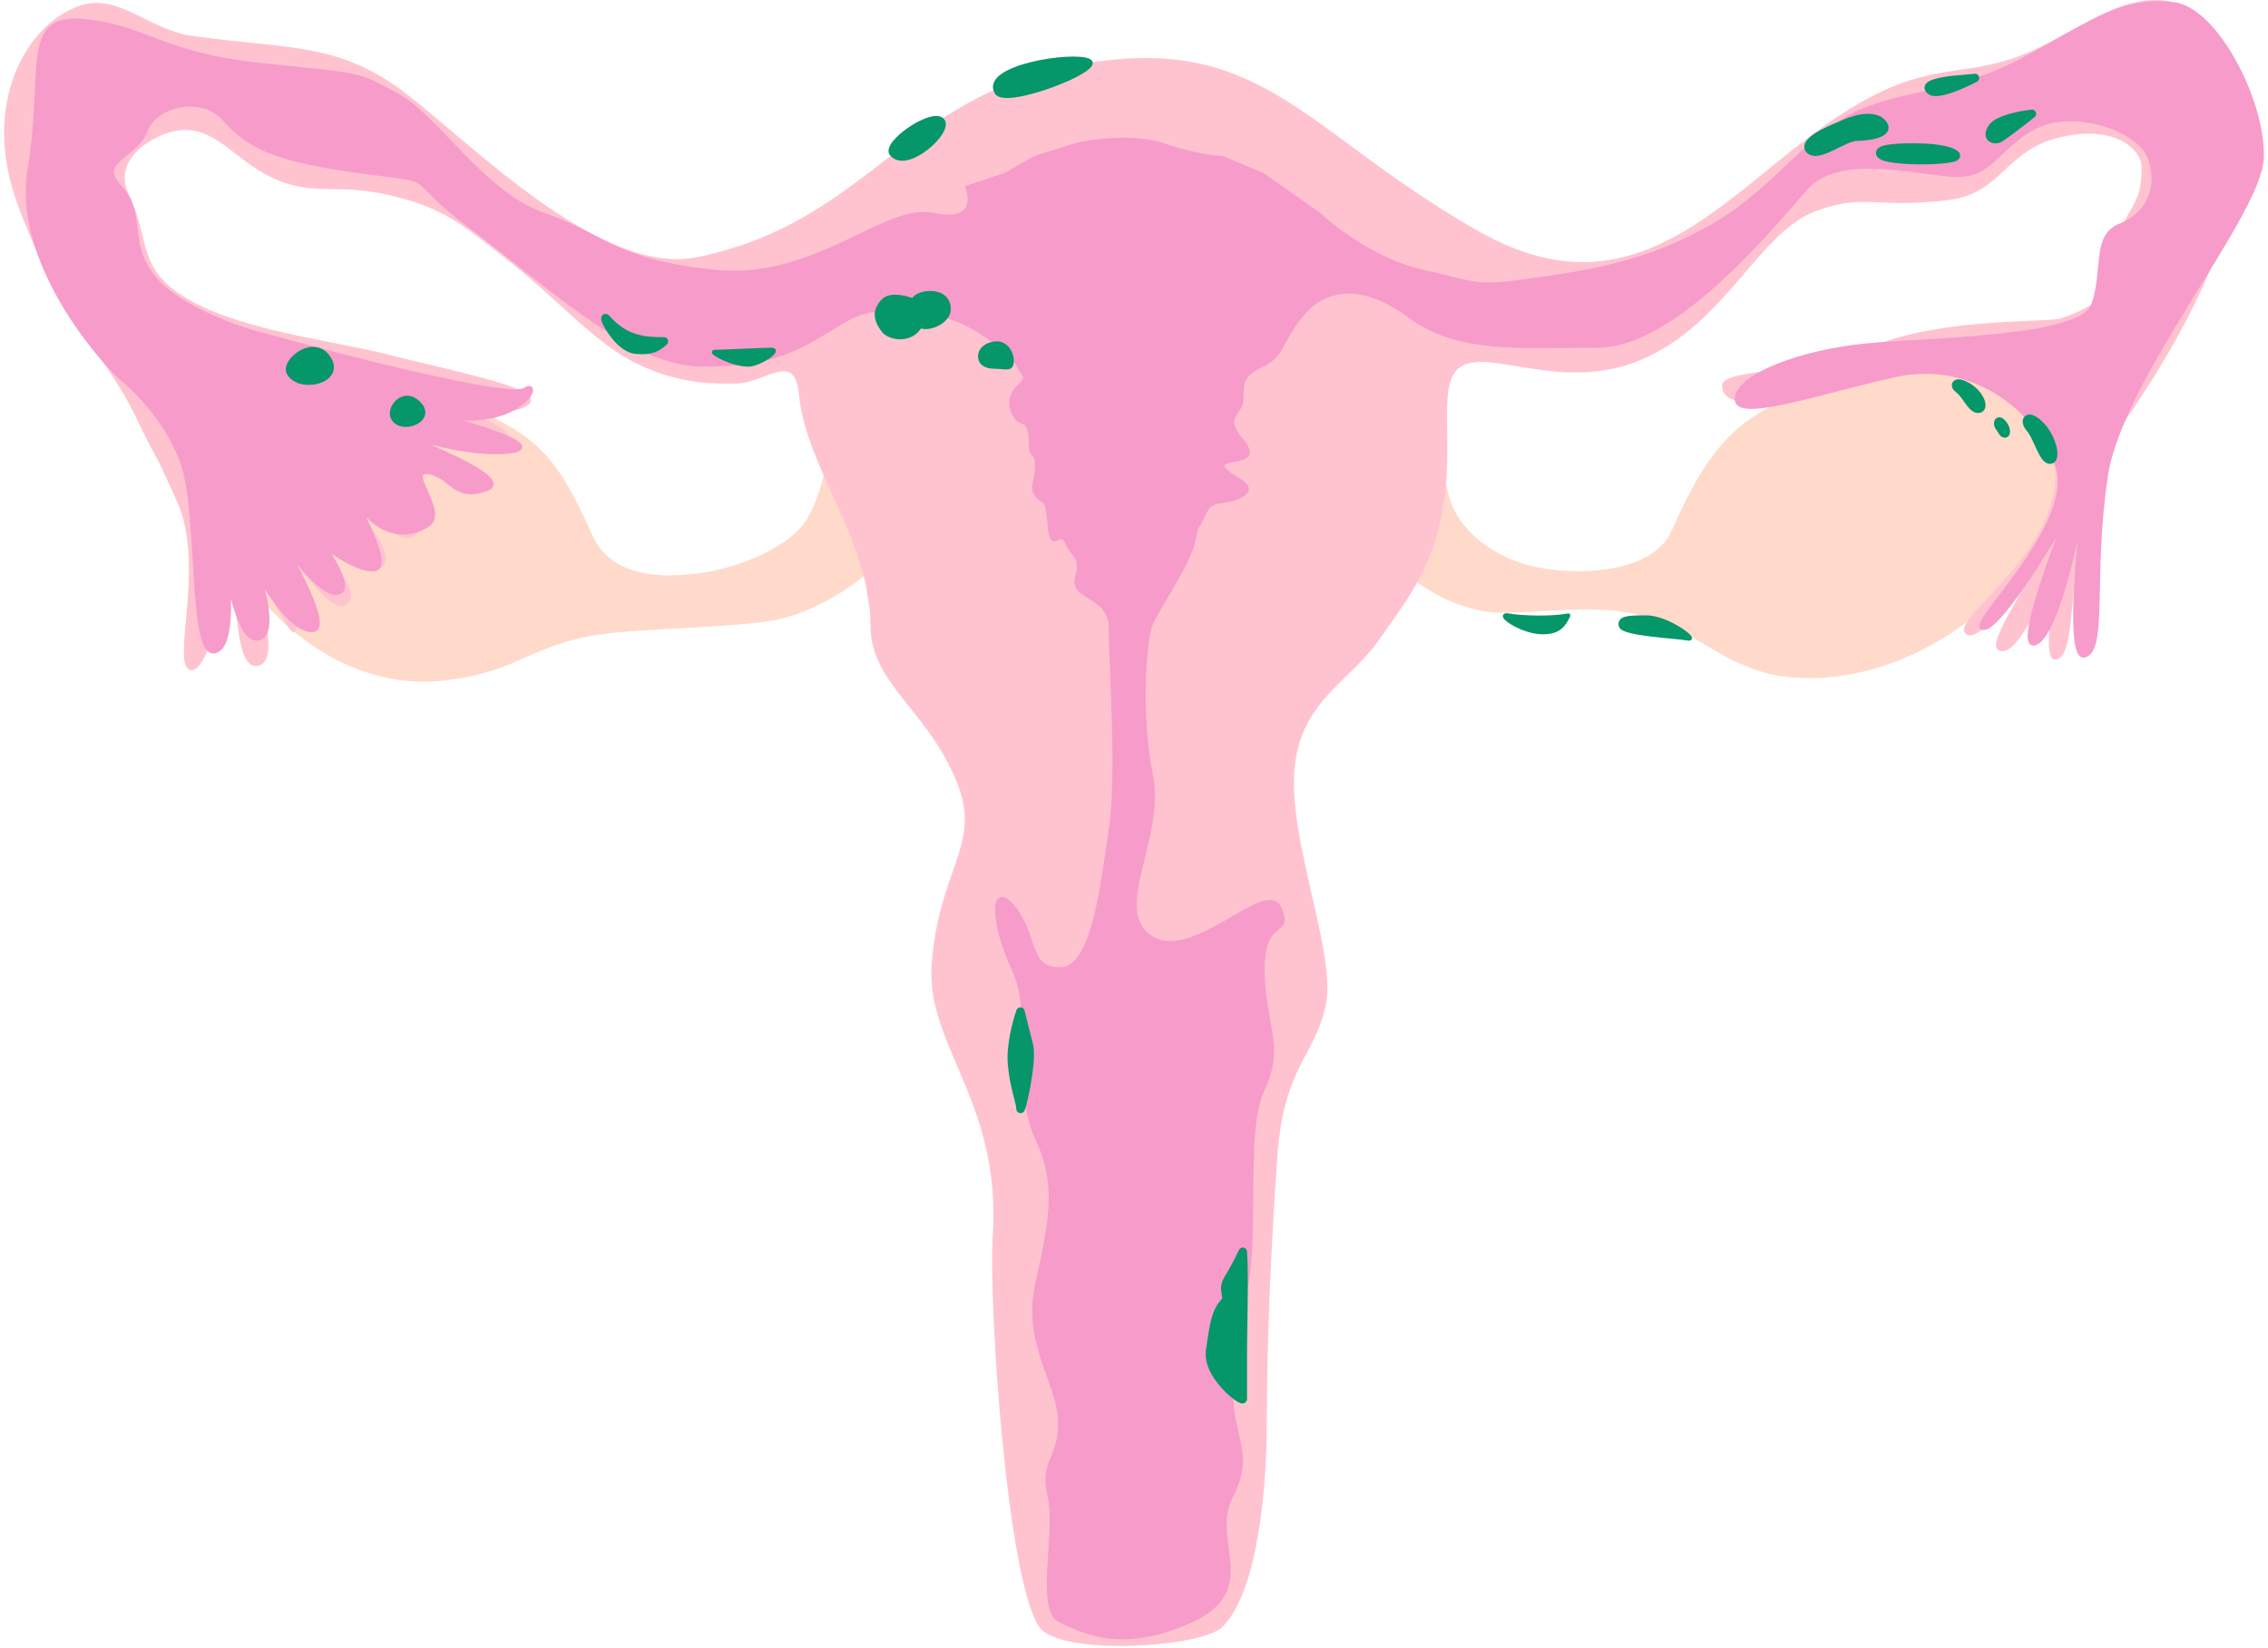 <svg width="538" height="391" viewBox="0 0 538 391" fill="none" xmlns="http://www.w3.org/2000/svg">
<path d="M325.104 119.847C328.704 96.647 338.63 97.589 341 103.5C342.604 107.5 342 116 345.5 122C349.245 128.42 357 133.621 367 135C379.383 136.708 392.745 134.376 396.5 126C403 111.5 408.5 102 421 96C434.142 89.693 459.481 83.82 474.104 91.347C488 98.5 492.519 111.807 483.5 128.5C475.396 143.5 455.113 159.699 431.604 160.847C408 162 403.66 146.707 382.5 144.847C370.426 143.786 358.5 146.458 351 144.847C343.5 143.237 337.5 139.5 333.104 135.847C331.194 134.26 333.604 140.847 330.604 142.347C327.604 143.847 321.504 143.047 325.104 119.847Z" fill="#FFDACA"/>
<path d="M213.069 123.041C209.469 99.841 199.544 100.783 197.173 106.694C195.569 110.694 195 117.041 191.5 123.041C187.755 129.461 176 134.621 166 136C153.617 137.708 144.255 135.376 140.5 127C134 112.5 129.673 105.194 117.173 99.194C104.031 92.886 78.692 87.014 64.069 94.541C50.173 101.694 45.654 115 54.673 131.694C62.778 146.694 81.592 163.959 105 161.5C124.431 159.459 125.84 151.86 147 150C158.5 148.989 177 148.61 184.5 147C192 145.39 200.104 140.653 204.5 137C206.41 135.413 204.569 144.041 207.569 145.541C210.569 147.041 216.669 146.241 213.069 123.041Z" fill="#FFDACA"/>
<path d="M266 14C301.392 11.224 312.858 33.484 351 55C390 77 411 43 438.5 26C456.5 14.873 464 18.216 477 14C490.5 9.622 499.5 -0 511.5 -0C524.248 -0 535.196 15.739 531.5 39.5C528 62 515 84 504 100C487.697 123.714 494.5 156 487.5 156.5C484.382 156.723 486.5 142 490.5 127.5C493.305 117.332 482 154.5 475 154.5C469.4 154.5 480.834 140.333 484 131C480.5 138.333 468.5 154.5 466 150C463.801 146.042 489.087 130.5 487.5 111C486.627 100.265 469.168 78.437 441 89C425 95 408.5 98.5 408.5 91.5C408.5 87.432 427 89.035 444.5 82.035C461.621 75.187 485.63 76.666 489 75.5C505 69.965 498.095 65.286 502 56.5C506 47.5 508 48.044 508 39.5C508 36 502.5 29.5 489 32.5C475.5 35.5 475 46 462 47.5C444.057 49.57 442.772 45.796 431 50C417 55 409.5 77 389 85.5C371.298 92.84 355 83.5 347.5 86.5C341.051 89.079 344.211 100.473 343 115C341.5 133 334 142 327 152C320 162 308 166.5 307 183.5C306 200.5 317 226.5 314.5 238.5C312 250.5 304.5 253 303 274.5C301.5 296 300.5 318 300.5 338C300.5 349.673 299 377 290 386C285 391 251.346 393 246.5 386C238.885 375 234.455 309.459 235.5 293C237.5 261.5 219.696 248.119 221 229C222.5 207 232.451 200.711 227.5 187C221 169 206.5 162.58 206.5 148.5C206.5 128.5 191.165 110.985 189.5 93.5C188.5 83 181.571 91 174.5 91C170.5 91 162 91.5 151.5 86.5C140.875 81.44 132.674 71.133 119.5 61C113 56 107.5 50.912 98.5 48C81.5 42.5 76.671 46.874 66.5 43C56 39 51.5 29.5 42 31C36.5 31.868 26.5 37.636 30.5 46C36 57.5 32 64 45.5 71.5C58.243 78.579 80.688 81.154 91.5 84C101 86.5 121 90.5 125 93.5C128.418 96.063 122.465 99.028 109.353 97.497C115.967 99.58 121.897 102.31 121 105C119.5 109.5 103.583 103.5 91.5 103.5C89.5 103.5 123 113 115.5 115C108 117 100 111 94 109.5C99.5 117 101.855 124.603 98.5 127C95 129.5 91.5 124.727 83 117C72.329 107.299 92.5 127 91.5 133C90.428 139.43 77.812 127 70.5 123C62.653 118.707 86 137 83 142.5C80.039 147.93 72 135.5 66.5 129.5C58.328 120.585 71.5 142.5 70.5 148.5C69.642 153.649 66.473 144.803 61 135.5C56 127 69 157 61 158C54.6 158.8 57 135.5 53 127C54.834 136.333 49.9 159 45.5 159C40 159 49 134.5 42 119C35 103.5 39 113 32 98.5C25 84 13.5 74.5 4 48C-4.451 24.424 6.266 6.007 18.5 1.5C28 -2 35 7 45.5 8.5C66.99 11.569 79 10 94 20.5C109 31 141.5 66 165.5 61C209.5 51.833 215 18 266 14Z" fill="#FFC3D0"/>
<path d="M28.5 89.5C20 81.167 3.8 59.7 7 40.5C11 16.5 5 3.5 20 5C35 6.5 38 13 62.5 15.5C87 18 84.5 17.5 94 22.5C103.5 27.5 114.5 46 129 51C143.5 56 145.5 62 169.5 64.5C193.5 67 210 48.5 221.5 51C230.7 53 230.667 47.5 229.5 44.5L238.5 41.5L245.5 37.5L255 34.5C259 33.5 268.8 32.1 276 34.5C283.2 36.9 288.333 37.5 290 37.5L299.5 41.5L313 51C316.667 54.5 326.7 62.1 337.5 64.5C351 67.5 349.5 68.5 363.5 66.5C377.5 64.5 391 62.5 406.5 53.5C422 44.5 429.5 31 442.5 26C455.5 21 465.5 22.5 483 12.5C500.5 2.5 505.5 -1.90735e-06 515.5 1C525.5 2 537 24 536.5 37.5C536 51 503 89.5 499.5 113C496 136.5 499.5 154 494.5 155.5C490.5 156.7 492.833 130.667 494.5 117.5C492.667 128.167 487.8 150.1 483 152.5C478.2 154.9 486 133.167 490.5 122C485.333 131 474.1 149 470.5 149C466 149 493 124.5 488 110.5C483 96.5 467.5 85 449.5 89C431.5 93 411.5 100 412 94.5C412.5 89 427.5 83.5 442.5 82C457.5 80.5 493.5 80.5 496.5 72.5C499.5 64.5 496.5 56 503 53.5C509.5 51 512.5 44.5 510 37.5C507.5 30.5 492 25.5 483 30C474 34.5 472.5 41.5 464.5 41.5C456.5 41.5 436.5 35.5 428.5 44.5C420.5 53.5 397.5 82 379 82C360.5 82 346 83.5 334.5 75C323 66.5 314 68 308.5 75C303 82 304.5 84 299.5 86.5C294.5 89 294.5 90.5 294.5 94.5C294.5 98.5 289.5 98.5 294.5 104.5C299.5 110.5 290 108 290 110.5C290 113 299 115 294.5 117.5C290 120 287.5 117.5 285.5 122C283.5 126.5 284 123.5 283 128.5C282 133.5 274.5 144.5 273 148C271.5 151.5 270 169 273 184C276 199 263 216 273 222.5C283 229 300.5 208.5 303.5 215.5C306.5 222.5 299.5 217 299.5 230C299.5 243 304.5 248 299.5 258.5C294.5 269 299 295.5 294.5 309.5C290 323.5 292.5 316 292 328.5C291.5 341 297.5 344.5 292 355C286.5 365.5 299 377 282.5 384.5C266 392 257 387 251.5 384.5C246 382 251 363.5 249 355C247 346.5 251.5 346.5 251.5 337.5C251.5 328.5 243 319 246 305C249 291 251.5 281.5 246 270C240.5 258.5 245.5 240.5 240.5 230C235.5 219.5 235 208.5 240.5 215.5C246 222.5 243.5 230 251.5 230C259.5 230 261.5 210 263.5 197C265.5 184 263.5 157 263.5 149C263.5 141 254 142 255.5 137C257 132 254.5 132 253 128.5C251.5 125 249.5 131.5 249 124.5C248.5 117.5 247.5 119.5 246 117.5C244.5 115.5 246 114.5 246 110.5C246 106.5 244.5 109.5 244.5 104.5C244.5 99.5 242.5 100.5 241.5 99.5C240.5 98.5 238.5 95 241.5 92C244.5 89 243 89.5 241.5 86.5C240 83.5 226.5 72.5 219.5 75C212.5 77.5 211 69.5 199.5 76.5C188 83.5 183 86.5 166.5 86.5C150 86.5 130 67.5 112 54C94 40.5 106.5 43.5 84.5 40.5C62.5 37.5 58 33.5 53 28C48 22.5 37 24.5 34.5 31C32 37.5 22.5 38 28.5 44.5C34.5 51 29.5 58 37 66.5C43 73.3 56.5 78 62.5 79.5C81.667 84.833 120.9 94.9 124.5 92.5C128.851 89.599 123.852 102.594 103.626 98.483C113.455 101.146 128.751 105.84 121.5 107C113.569 108.269 100.919 105.009 92.283 102.109C104.786 106.825 120.992 113.941 115.5 116C107.5 119 107 112.5 101.5 112C96 111.5 106 121.5 101.5 124.5C97 127.5 91 127 86.5 121.5C82 116 93.5 134 89 135C86.428 135.572 81.244 132.877 76.806 129.436C80.123 134.314 82.802 139.579 80.5 140.5C76.615 142.054 68.641 131.155 64.827 125.03C70.04 133.519 78.7 149.5 74 149.5C69.2 149.5 63.333 140.167 61 135.5C62.833 140.667 65.4 151.1 61 151.5C57.489 151.819 55.017 142.394 53.739 134.762C54.666 142.931 54.877 153.531 51 154.5C45 156 47.5 123 43.5 110.5C40.3 100.5 32.167 92.333 28.5 89.5Z" fill="#F79BCA"/>
<path d="M28.5 89.5C20 81.167 3.8 59.7 7 40.5C11 16.5 5 3.5 20 5C35 6.5 38 13 62.5 15.5C87 18 84.5 17.5 94 22.5C103.5 27.5 114.5 46 129 51C143.5 56 145.5 62 169.5 64.5C193.5 67 210 48.5 221.5 51C230.7 53 230.667 47.5 229.5 44.5L238.5 41.5L245.5 37.5L255 34.5C259 33.5 268.8 32.1 276 34.5C283.2 36.9 288.333 37.5 290 37.5L299.5 41.5L313 51C316.667 54.5 326.7 62.1 337.5 64.5C351 67.5 349.5 68.5 363.5 66.5C377.5 64.5 391 62.5 406.5 53.5C422 44.5 429.5 31 442.5 26C455.5 21 465.5 22.5 483 12.5C500.5 2.5 505.5 -1.89245e-06 515.5 1C525.5 2 537 24 536.5 37.5C536 51 503 89.5 499.5 113C496 136.5 499.5 154 494.5 155.5C490.5 156.7 492.833 130.667 494.5 117.5C492.667 128.167 487.8 150.1 483 152.5C478.2 154.9 486 133.167 490.5 122C485.333 131 474.1 149 470.5 149C466 149 493 124.5 488 110.5C483 96.5 467.5 85 449.5 89C431.5 93 411.5 100 412 94.5C412.5 89 427.5 83.5 442.5 82C457.5 80.5 493.5 80.5 496.5 72.5C499.5 64.5 496.5 56 503 53.5C509.5 51 512.5 44.5 510 37.5C507.5 30.5 492 25.5 483 30C474 34.5 472.5 41.5 464.5 41.5C456.5 41.5 436.5 35.5 428.5 44.5C420.5 53.5 397.5 82 379 82C360.5 82 346 83.5 334.5 75C323 66.5 314 68 308.5 75C303 82 304.5 84 299.5 86.5C294.5 89 294.5 90.5 294.5 94.5C294.5 98.5 289.5 98.5 294.5 104.5C299.5 110.5 290 108 290 110.5C290 113 299 115 294.5 117.5C290 120 287.5 117.5 285.5 122C283.5 126.5 284 123.5 283 128.5C282 133.5 274.5 144.5 273 148C271.5 151.5 270 169 273 184C276 199 263 216 273 222.5C283 229 300.5 208.5 303.5 215.5C306.5 222.5 299.5 217 299.5 230C299.5 243 304.5 248 299.5 258.5C294.5 269 299 295.5 294.5 309.5C290 323.5 292.5 316 292 328.5C291.5 341 297.5 344.5 292 355C286.5 365.5 299 377 282.5 384.5C266 392 257 387 251.5 384.5C246 382 251 363.5 249 355C247 346.5 251.5 346.5 251.5 337.5C251.5 328.5 243 319 246 305C249 291 251.5 281.5 246 270C240.5 258.5 245.5 240.5 240.5 230C235.5 219.5 235 208.5 240.5 215.5C246 222.5 243.5 230 251.5 230C259.5 230 261.5 210 263.5 197C265.5 184 263.5 157 263.5 149C263.5 141 254 142 255.5 137C257 132 254.5 132 253 128.5C251.5 125 249.5 131.5 249 124.5C248.5 117.5 247.5 119.5 246 117.5C244.5 115.5 246 114.5 246 110.5C246 106.5 244.5 109.5 244.5 104.5C244.5 99.5 242.5 100.5 241.5 99.5C240.5 98.5 238.5 95 241.5 92C244.5 89 243 89.5 241.5 86.5C240 83.5 226.5 72.5 219.5 75C212.5 77.5 211 69.5 199.5 76.5C188 83.5 183 86.5 166.5 86.5C150 86.5 130 67.5 112 54C94 40.5 106.5 43.5 84.5 40.5C62.5 37.5 58 33.5 53 28C48 22.5 37 24.5 34.5 31C32 37.5 22.5 38 28.5 44.5C34.5 51 29.5 58 37 66.5C43 73.3 56.5 78 62.5 79.5C81.667 84.833 120.9 94.9 124.5 92.5C129 89.5 123.5 103.5 101.5 98C79.5 92.5 134 105 121.5 107C111.5 108.6 94 103 86.5 100C98.833 104.333 121.9 113.6 115.5 116C107.5 119 107 112.5 101.5 112C96 111.5 106 121.5 101.5 124.5C97 127.5 91 127 86.5 121.5C82 116 93.5 134 89 135C84.5 136 72 127 69.5 121.5C67 116 85.5 138.5 80.5 140.5C76.5 142.1 68.167 130.5 64.5 124.5C69.667 132.833 78.8 149.5 74 149.5C69.2 149.5 63.333 140.167 61 135.5C62.833 140.667 65.4 151.1 61 151.5C56.6 151.9 53.833 137 53 129.5C54.333 137.333 55.8 153.3 51 154.5C45 156 47.5 123 43.5 110.5C40.3 100.5 32.167 92.333 28.5 89.5Z" stroke="#F79BCA"/>
<path d="M481.5 101.5C480.123 99.937 480.813 98.123 483.5 100.5C487.053 103.643 488.048 109.683 486 109C484.5 108.5 483.221 103.454 481.5 101.5Z" fill="#059669" stroke="#059669" stroke-width="2"/>
<path d="M474.314 101.355C473.873 100.872 473.815 99.474 474.676 100.21C475.814 101.182 476.133 103.05 475.477 102.839C474.996 102.684 474.865 101.959 474.314 101.355Z" fill="#059669" stroke="#059669" stroke-width="2"/>
<path d="M464.664 92.328C463.34 91.361 464.004 90.239 466.586 91.709C470 93.653 470.956 97.389 468.988 96.967C467.547 96.658 466.318 93.536 464.664 92.328Z" fill="#059669" stroke="#059669" stroke-width="2"/>
<path d="M472.565 30.348C473.823 28.339 479.379 27.279 482 27C479.729 28.813 474.976 32.524 474.138 32.859C473.09 33.277 470.993 32.859 472.565 30.348Z" fill="#059669"/>
<path d="M482 27L482.624 27.782C482.971 27.504 483.094 27.031 482.925 26.62C482.756 26.209 482.336 25.959 481.894 26.006L482 27ZM472.565 30.348L473.413 30.879L472.565 30.348ZM474.138 32.859L473.767 31.93L473.767 31.93L474.138 32.859ZM482 27L481.894 26.006C480.54 26.15 478.434 26.494 476.49 27.066C475.518 27.352 474.556 27.703 473.738 28.13C472.942 28.547 472.172 29.091 471.718 29.817L472.565 30.348L473.413 30.879C473.587 30.6 473.984 30.259 474.665 29.903C475.325 29.558 476.152 29.25 477.054 28.985C478.857 28.454 480.839 28.129 482.106 27.994L482 27ZM472.565 30.348L471.718 29.817C471.276 30.523 471.014 31.199 471.001 31.837C470.986 32.526 471.266 33.101 471.745 33.483C472.185 33.834 472.717 33.966 473.167 33.994C473.624 34.022 474.101 33.95 474.509 33.787L474.138 32.859L473.767 31.93C473.651 31.976 473.472 32.009 473.29 31.998C473.102 31.986 473.012 31.935 472.993 31.92C472.99 31.918 472.998 31.924 473.004 31.937C473.009 31.95 472.999 31.937 473 31.879C473.003 31.746 473.069 31.428 473.413 30.879L472.565 30.348ZM474.138 32.859L474.509 33.787C474.711 33.706 474.949 33.564 475.161 33.428C475.395 33.279 475.672 33.09 475.978 32.874C476.59 32.441 477.344 31.881 478.136 31.28C479.721 30.078 481.484 28.692 482.624 27.782L482 27L481.376 26.218C480.245 27.122 478.496 28.497 476.927 29.687C476.142 30.282 475.409 30.827 474.824 31.24C474.53 31.448 474.281 31.617 474.085 31.742C473.987 31.805 473.908 31.853 473.847 31.887C473.781 31.924 473.758 31.933 473.767 31.93L474.138 32.859Z" fill="#059669"/>
<path d="M458 21.5C456.4 20.3 459 19.5 463 19L468.5 18.5C465.667 20 459.6 22.7 458 21.5Z" fill="#059669"/>
<path d="M463 19L462.909 18.004L462.893 18.006L462.876 18.008L463 19ZM458 21.5L457.4 22.3L457.4 22.3L458 21.5ZM468.5 18.5L468.968 19.384C469.389 19.161 469.594 18.672 469.459 18.215C469.323 17.759 468.884 17.461 468.41 17.504L468.5 18.5ZM463 19L462.876 18.008C460.878 18.257 459.098 18.594 458.002 19.07C457.719 19.193 457.441 19.342 457.204 19.529C456.973 19.712 456.716 19.983 456.592 20.366C456.299 21.276 456.934 21.95 457.4 22.3L458 21.5L458.6 20.7C458.266 20.45 458.627 20.574 458.495 20.981C458.453 21.112 458.387 21.143 458.444 21.098C458.497 21.056 458.606 20.988 458.798 20.905C459.602 20.556 461.122 20.243 463.124 19.992L463 19ZM458 21.5L457.4 22.3C457.79 22.593 458.251 22.72 458.678 22.77C459.11 22.821 459.577 22.8 460.045 22.74C460.98 22.62 462.049 22.324 463.113 21.958C465.248 21.224 467.522 20.149 468.968 19.384L468.5 18.5L468.032 17.616C466.645 18.351 464.469 19.376 462.462 20.067C461.455 20.413 460.531 20.661 459.79 20.757C459.42 20.804 459.128 20.809 458.911 20.784C458.689 20.758 458.61 20.707 458.6 20.7L458 21.5ZM468.5 18.5L468.41 17.504L462.909 18.004L463 19L463.091 19.996L468.591 19.496L468.5 18.5Z" fill="#059669"/>
<path d="M446.181 36.654C444.804 35.091 451.631 34.917 455.217 35.026C457.368 35.026 462.101 35.352 463.822 36.654C465.974 38.282 447.902 38.608 446.181 36.654Z" fill="#059669" stroke="#059669" stroke-width="2"/>
<path d="M429.26 35.471C427.711 33.734 433.457 30.985 436.524 29.827C438.783 28.669 443.884 26.874 446.208 28.958C449.114 31.563 443.303 32.432 440.397 32.432C437.492 32.432 431.197 37.642 429.26 35.471Z" fill="#059669" stroke="#059669" stroke-width="2"/>
<path d="M400.5 151.5C397.472 150.936 385 150.447 384.5 148.5C384 146.553 386.463 146.5 390.5 146.5C395.546 146.5 402.5 151.872 400.5 151.5Z" fill="#059669"/>
<path d="M384.5 148.5L384.016 148.624L384.5 148.5ZM400.5 151.5L400.591 151.009L400.5 151.5ZM384.5 148.5L384.016 148.624C384.136 149.094 384.569 149.401 384.98 149.61C385.423 149.836 386.004 150.027 386.661 150.195C387.981 150.532 389.708 150.796 391.491 151.015C393.278 151.234 395.144 151.41 396.744 151.565C398.358 151.721 399.678 151.856 400.408 151.992L400.5 151.5L400.591 151.009C399.808 150.863 398.434 150.724 396.841 150.57C395.236 150.414 393.385 150.239 391.613 150.022C389.837 149.805 388.163 149.546 386.909 149.226C386.279 149.066 385.78 148.895 385.433 148.719C385.055 148.526 384.988 148.392 384.984 148.376L384.5 148.5ZM400.5 151.5L400.408 151.992C400.551 152.018 400.745 152.04 400.928 151.98C401.031 151.947 401.157 151.878 401.247 151.745C401.339 151.611 401.359 151.467 401.35 151.354C401.335 151.157 401.233 150.992 401.161 150.89C401.078 150.771 400.968 150.647 400.845 150.523C400.356 150.032 399.478 149.371 398.403 148.713C396.262 147.403 393.164 146 390.5 146V146.5V147C392.882 147 395.784 148.283 397.881 149.566C398.925 150.205 399.727 150.818 400.136 151.229C400.238 151.33 400.304 151.409 400.343 151.464C400.393 151.536 400.359 151.516 400.353 151.431C400.348 151.373 400.357 151.276 400.423 151.179C400.488 151.085 400.571 151.045 400.617 151.03C400.684 151.008 400.699 151.029 400.591 151.009L400.5 151.5ZM390.5 146.5V146C388.507 146 386.81 146.01 385.681 146.284C385.115 146.421 384.596 146.645 384.269 147.053C383.917 147.491 383.865 148.037 384.016 148.624L384.5 148.5L384.984 148.376C384.885 147.989 384.953 147.798 385.049 147.679C385.168 147.53 385.424 147.375 385.916 147.256C386.902 147.017 388.456 147 390.5 147V146.5Z" fill="#059669"/>
<path d="M357.871 146.053C360.899 146.617 368.131 146.805 372 146.053C370.991 148.121 369.982 150 365.945 150C360.899 150 354.684 145.46 357.871 146.053Z" fill="#059669"/>
<path d="M372 146.053L372.449 146.273C372.533 146.102 372.512 145.9 372.397 145.749C372.281 145.599 372.091 145.526 371.905 145.563L372 146.053ZM357.871 146.053L357.962 145.562L357.871 146.053ZM372 146.053L371.905 145.563C370.02 145.929 367.284 146.07 364.625 146.047C361.966 146.023 359.434 145.836 357.962 145.562L357.871 146.053L357.779 146.545C359.335 146.835 361.934 147.023 364.616 147.047C367.297 147.07 370.112 146.93 372.095 146.544L372 146.053ZM357.871 146.053L357.962 145.562C357.745 145.522 357.549 145.499 357.378 145.5C357.218 145.501 357.027 145.522 356.859 145.612C356.656 145.721 356.509 145.922 356.5 146.181C356.493 146.389 356.58 146.566 356.654 146.684C356.807 146.93 357.074 147.186 357.383 147.432C357.702 147.687 358.104 147.96 358.565 148.234C360.392 149.319 363.297 150.5 365.945 150.5V150V149.5C363.546 149.5 360.821 148.411 359.076 147.374C358.644 147.118 358.281 146.87 358.006 146.651C357.72 146.423 357.563 146.252 357.503 146.155C357.469 146.102 357.503 146.13 357.5 146.214C357.495 146.348 357.41 146.451 357.333 146.493C357.289 146.516 357.287 146.501 357.384 146.5C357.469 146.5 357.598 146.511 357.779 146.545L357.871 146.053ZM365.945 150V150.5C368.044 150.5 369.429 150.009 370.426 149.188C371.404 148.381 371.949 147.298 372.449 146.273L372 146.053L371.551 145.834C371.042 146.876 370.578 147.766 369.79 148.416C369.02 149.051 367.882 149.5 365.945 149.5V150Z" fill="#059669"/>
<path d="M294.809 320.428C294.809 315.525 295.239 302.819 294.809 297C294.235 298.225 292.743 301.226 291.365 303.431C289.643 306.187 291.722 307.644 290.504 308.944C288.352 311.24 287.921 314.456 287.061 320.428C286.2 326.399 294.809 332.831 294.809 331.912V320.428Z" fill="#059669"/>
<path d="M294.809 297L295.806 296.926C295.772 296.473 295.437 296.099 294.99 296.017C294.543 295.934 294.096 296.164 293.903 296.576L294.809 297ZM287.061 320.428L288.05 320.57L287.061 320.428ZM290.504 308.944L291.234 309.627L291.234 309.627L290.504 308.944ZM291.365 303.431L290.517 302.901L290.517 302.901L291.365 303.431ZM294.809 297L293.811 297.074C294.238 302.846 293.809 315.441 293.809 320.428H294.809H295.809C295.809 315.608 296.24 302.791 295.806 296.926L294.809 297ZM294.809 320.428H293.809V331.912H294.809H295.809V320.428H294.809ZM294.809 331.912H293.809C293.809 331.74 293.866 331.457 294.116 331.232C294.342 331.03 294.585 331.003 294.682 331C294.85 330.995 294.928 331.048 294.832 331.007C294.698 330.95 294.435 330.8 294.058 330.531C293.325 330.008 292.328 329.151 291.35 328.079C290.371 327.007 289.441 325.752 288.809 324.438C288.177 323.12 287.873 321.804 288.05 320.57L287.061 320.428L286.071 320.285C285.818 322.038 286.267 323.765 287.007 325.304C287.747 326.845 288.807 328.261 289.873 329.428C290.94 330.596 292.041 331.548 292.896 332.158C293.313 332.457 293.715 332.705 294.048 332.847C294.187 332.906 294.449 333.008 294.743 332.999C294.902 332.995 295.193 332.953 295.452 332.721C295.735 332.467 295.809 332.141 295.809 331.912H294.809ZM287.061 320.428L288.05 320.57C288.484 317.559 288.799 315.331 289.265 313.562C289.724 311.821 290.309 310.614 291.234 309.627L290.504 308.944L289.774 308.26C288.547 309.57 287.841 311.119 287.331 313.053C286.829 314.959 286.498 317.324 286.071 320.285L287.061 320.428ZM290.504 308.944L291.234 309.627C291.733 309.094 291.905 308.507 291.91 307.931C291.915 307.448 291.791 306.907 291.731 306.562C291.602 305.823 291.532 305.052 292.213 303.961L291.365 303.431L290.517 302.901C289.476 304.567 289.585 305.902 289.76 306.906C289.852 307.431 289.912 307.671 289.91 307.913C289.909 308.061 289.884 308.143 289.774 308.26L290.504 308.944ZM291.365 303.431L292.213 303.961C293.622 301.706 295.134 298.663 295.714 297.424L294.809 297L293.903 296.576C293.336 297.787 291.863 300.746 290.517 302.901L291.365 303.431Z" fill="#059669"/>
<path d="M240.064 252.5C239.664 248.1 241.231 242.333 242.064 240L244.064 248C245.064 252 242.064 264.5 242.064 263C242.064 261.5 240.564 258 240.064 252.5Z" fill="#059669"/>
<path d="M242.064 240L243.034 239.757C242.927 239.33 242.553 239.023 242.113 239.001C241.673 238.98 241.271 239.249 241.122 239.664L242.064 240ZM240.064 252.5L241.06 252.409L240.064 252.5ZM244.064 248L245.034 247.757L245.034 247.757L244.064 248ZM242.064 240L241.122 239.664C240.276 242.035 238.648 247.969 239.068 252.591L240.064 252.5L241.06 252.409C240.68 248.231 242.186 242.632 243.006 240.336L242.064 240ZM240.064 252.5L239.068 252.591C239.325 255.412 239.838 257.718 240.282 259.493C240.508 260.4 240.701 261.108 240.849 261.731C240.998 262.359 241.064 262.755 241.064 263H242.064H243.064C243.064 262.495 242.943 261.891 242.795 261.269C242.646 260.642 242.432 259.85 242.222 259.007C241.79 257.282 241.304 255.088 241.06 252.409L240.064 252.5ZM242.064 263H241.064C241.064 263.058 241.065 263.208 241.11 263.369C241.126 263.429 241.194 263.668 241.418 263.868C241.551 263.986 241.739 264.09 241.973 264.117C242.201 264.144 242.391 264.089 242.52 264.029C242.746 263.924 242.871 263.764 242.906 263.718C242.959 263.65 242.996 263.587 243.017 263.547C243.062 263.464 243.097 263.38 243.123 263.312C243.227 263.047 243.352 262.616 243.485 262.103C243.758 261.051 244.107 259.48 244.423 257.741C244.739 256.003 245.026 254.078 245.17 252.324C245.312 250.604 245.327 248.93 245.034 247.757L244.064 248L243.094 248.243C243.301 249.07 243.317 250.458 243.177 252.16C243.04 253.828 242.764 255.684 242.455 257.384C242.146 259.083 241.808 260.605 241.549 261.6C241.417 262.111 241.316 262.442 241.259 262.588C241.245 262.624 241.245 262.62 241.258 262.596C241.264 262.585 241.286 262.545 241.325 262.494C241.347 262.465 241.461 262.316 241.675 262.216C241.799 262.159 241.984 262.105 242.207 262.131C242.436 262.158 242.62 262.26 242.749 262.374C242.965 262.567 243.025 262.792 243.036 262.831C243.07 262.952 243.064 263.036 243.064 263H242.064ZM244.064 248L245.034 247.757L243.034 239.757L242.064 240L241.094 240.243L243.094 248.243L244.064 248Z" fill="#059669"/>
<path d="M240.5 85.5C240.5 88.5 238.485 87.5 236 87.5C233.515 87.5 232 86.433 232 84.5C232 82.567 234.015 81 236.5 81C238.985 81 240.5 83.567 240.5 85.5Z" fill="#059669"/>
<path d="M209.541 71.372C211.186 69.65 215.022 70.654 216.735 71.372C216.735 69.5 224 68 224.957 72.448C225.821 76.469 219.818 78.367 218.277 77.29C216.221 81.057 211.083 80.384 209.541 78.367C207.486 75.676 207.486 73.524 209.541 71.372Z" fill="#059669"/>
<path d="M216.735 71.372L216.542 71.833C216.696 71.897 216.873 71.881 217.012 71.788C217.151 71.695 217.235 71.539 217.235 71.372H216.735ZM209.541 71.372L209.18 71.026L209.18 71.026L209.541 71.372ZM209.541 78.367L209.144 78.67L209.144 78.67L209.541 78.367ZM218.277 77.29L218.563 76.88C218.446 76.799 218.301 76.771 218.162 76.804C218.024 76.836 217.906 76.926 217.838 77.051L218.277 77.29ZM224.957 72.448L224.468 72.553L224.468 72.553L224.957 72.448ZM216.735 71.372L216.928 70.91C216.037 70.537 214.599 70.09 213.158 69.959C211.746 69.831 210.169 69.991 209.18 71.026L209.541 71.372L209.903 71.717C210.559 71.031 211.722 70.832 213.067 70.955C214.383 71.075 215.72 71.489 216.542 71.833L216.735 71.372ZM209.541 71.372L209.18 71.026C208.094 72.163 207.5 73.356 207.5 74.667C207.5 75.965 208.083 77.281 209.144 78.67L209.541 78.367L209.939 78.063C208.945 76.762 208.5 75.657 208.5 74.667C208.5 73.691 208.933 72.733 209.903 71.717L209.541 71.372ZM209.541 78.367L209.144 78.67C210.042 79.845 211.891 80.551 213.731 80.497C215.603 80.443 217.585 79.601 218.716 77.53L218.277 77.29L217.838 77.051C216.913 78.746 215.298 79.451 213.702 79.498C212.073 79.545 210.582 78.906 209.939 78.063L209.541 78.367ZM218.277 77.29L217.99 77.7C218.53 78.077 219.35 78.143 220.15 78.05C220.979 77.953 221.907 77.672 222.754 77.222C224.429 76.332 225.946 74.671 225.445 72.343L224.957 72.448L224.468 72.553C224.832 74.245 223.78 75.544 222.284 76.339C221.545 76.732 220.737 76.975 220.034 77.056C219.303 77.142 218.794 77.042 218.563 76.88L218.277 77.29ZM224.957 72.448L225.445 72.343C225.174 71.08 224.444 70.224 223.512 69.704C222.596 69.192 221.502 69.012 220.473 69.04C219.444 69.068 218.436 69.306 217.669 69.674C217.286 69.858 216.942 70.085 216.686 70.354C216.432 70.623 216.235 70.968 216.235 71.372H216.735H217.235C217.235 71.308 217.266 71.196 217.412 71.042C217.558 70.889 217.789 70.726 218.102 70.576C218.727 70.275 219.594 70.065 220.501 70.04C221.408 70.015 222.31 70.177 223.025 70.577C223.724 70.967 224.261 71.592 224.468 72.553L224.957 72.448Z" fill="#059669"/>
<path d="M258.328 14.447C254.656 12.565 232.898 15.879 236.424 21.934C238.5 25.5 262 16.33 258.328 14.447Z" fill="#059669" stroke="#059669"/>
<path d="M223.5 28.5C221 26 209.5 34 211.5 36.5C215.078 40.972 226 31 223.5 28.5Z" fill="#059669" stroke="#059669"/>
<path d="M169.5 83.5C171.5 83.5 180.728 83 183 83C185.272 83 180 86.5 177.5 86.5C173.692 86.5 168.382 83.5 169.5 83.5Z" fill="#059669" stroke="#059669"/>
<path d="M143.915 75.708C148.376 80.739 153 81 157.5 81C155.927 82.451 154.381 83.351 150.778 82.964C146.274 82.48 142.4 74 143.915 75.708Z" fill="#059669" stroke="#059669" stroke-width="2" stroke-linejoin="round"/>
<path d="M99.525 95.92C96 92 92.095 96.531 93.14 98.972C94.82 102.897 103.049 99.84 99.525 95.92Z" fill="#059669" stroke="#059669"/>
<path d="M78 85C74.5 79.5 66.945 85.701 68.5 88.5C71 93 81.5 90.5 78 85Z" fill="#059669" stroke="#059669"/>
</svg>
